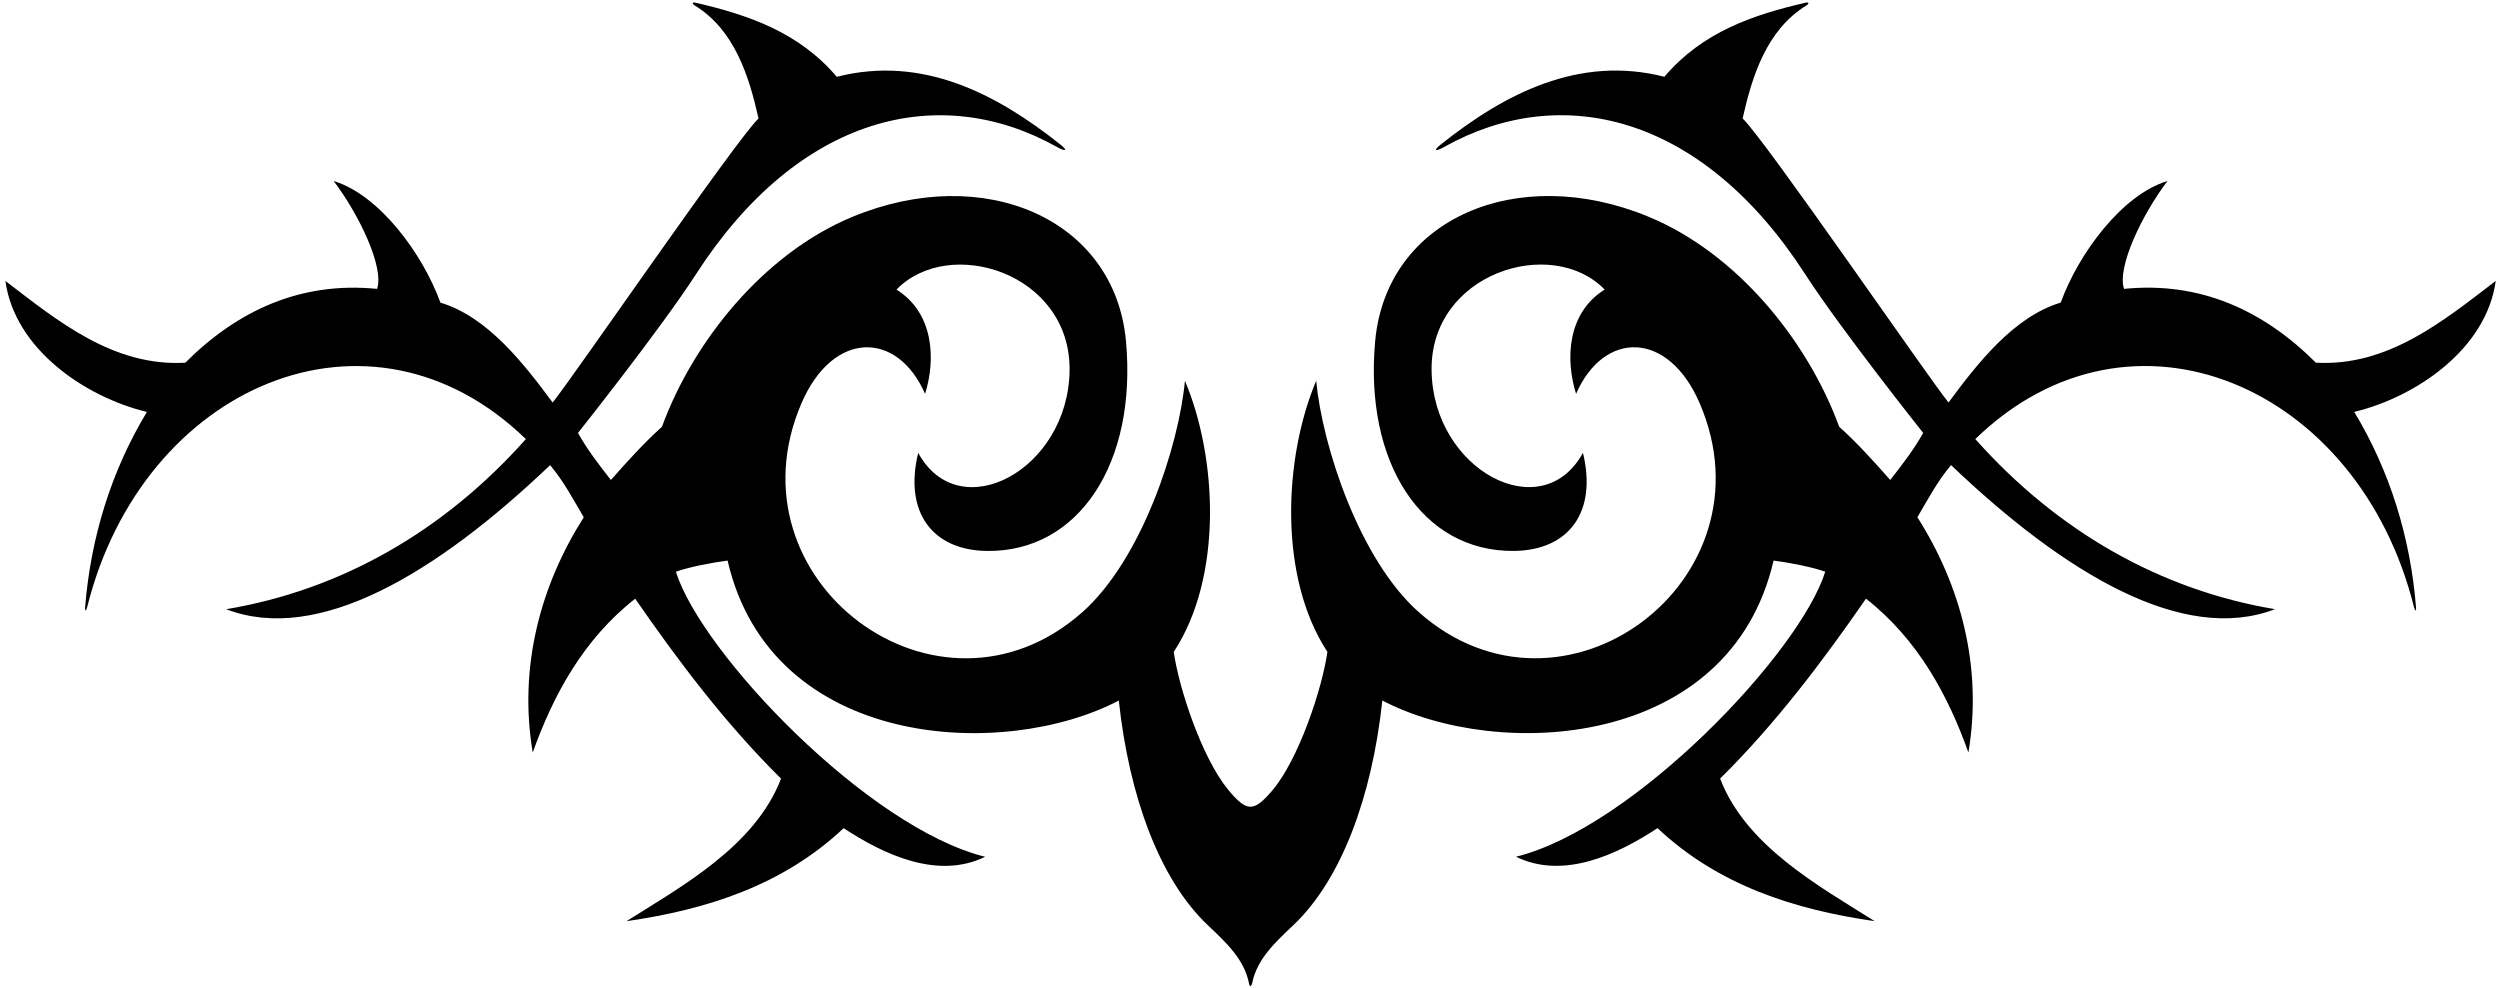<?xml version="1.0" encoding="UTF-8"?>
<svg xmlns="http://www.w3.org/2000/svg" xmlns:xlink="http://www.w3.org/1999/xlink" width="524pt" height="207pt" viewBox="0 0 524 207" version="1.1">
<g id="surface1">
<path style=" stroke:none;fill-rule:nonzero;fill:rgb(0%,0%,0%);fill-opacity:1;" d="M 493.449 86.336 C 500.906 98.672 505.246 112.703 506.402 127.34 C 506.473 128.184 506.184 128.117 505.965 127.23 C 494.395 80.805 446.73 60.262 414.02 92.027 C 431.242 111.371 452.785 123.66 476.836 127.684 C 457.605 135.078 432.801 120.234 408.938 97.488 C 406.055 100.902 404.082 104.695 401.883 108.414 C 410.91 122.598 415.613 139.746 412.578 157.723 C 408.332 145.812 402.035 134.055 391.109 125.48 C 382.082 138.531 372.145 151.73 360.539 163.188 C 365.922 177.297 381.246 185.719 392.93 193.078 C 376.09 190.648 360.16 185.566 347.414 173.578 C 338.992 179.117 327.688 184.426 317.754 179.574 C 342.344 173.492 377.215 136.895 382.574 119.828 C 379.91 118.859 374.902 117.895 371.742 117.492 C 362.594 157.125 313.906 159.492 289.742 146.828 C 287.551 167.109 281.121 184.383 271.125 193.875 C 267.363 197.449 263.527 200.922 262.477 205.969 C 262.312 206.762 261.945 206.938 261.812 206.215 C 260.832 201.039 256.938 197.512 253.117 193.883 C 243.117 184.391 236.691 167.117 234.5 146.832 C 210.336 159.5 161.645 157.133 152.5 117.5 C 149.34 117.898 144.328 118.863 141.664 119.832 C 147.023 136.902 181.895 173.5 206.488 179.582 C 196.551 184.434 185.246 179.125 176.828 173.586 C 164.082 185.574 148.148 190.656 131.309 193.082 C 142.992 185.723 158.316 177.305 163.703 163.195 C 152.098 151.738 142.156 138.535 133.133 125.488 C 122.207 134.062 115.91 145.82 111.66 157.73 C 108.629 139.754 113.328 122.605 122.359 108.422 C 120.156 104.703 118.184 100.91 115.305 97.496 C 91.441 120.242 66.637 135.086 47.406 127.691 C 71.453 123.668 93 111.379 110.219 92.035 C 77.512 60.27 29.848 80.812 18.277 127.238 C 18.059 128.125 17.77 128.191 17.836 127.348 C 18.992 112.711 23.332 98.68 30.793 86.344 C 17.895 83.234 3.102 73.219 1.129 58.883 C 12.129 67.305 23.738 76.859 38.832 76.027 C 49.832 65.027 63.109 58.957 79.039 60.551 C 80.562 55.98 75.242 44.953 69.938 37.945 C 79.5 40.836 88.598 53.191 92.316 63.434 C 102.18 66.391 109.766 76.18 115.836 84.371 C 120.141 79.051 154.359 29.191 158.988 24.836 C 157.004 15.973 153.965 6.262 145.617 1.145 C 145 0.77 145.078 0.402 145.777 0.562 C 156.73 3.102 167.398 6.684 175.387 16.098 C 193.277 11.539 208.848 19.605 222.32 30.348 C 223.875 31.586 223.398 31.848 221.535 30.805 C 197.012 17.07 167.473 24 145.879 57.473 C 138.453 68.98 121.145 90.742 121.145 90.742 C 123.039 94.156 125.547 97.422 128.047 100.605 C 131.387 96.812 135.027 92.793 138.742 89.453 C 145.34 71.457 160.148 53.105 178.695 45.438 C 206.188 34.062 233.645 45.805 236.004 71.484 C 238.348 97.016 226.141 115.738 206.836 115.48 C 195.387 115.324 189.438 107.309 192.453 94.918 C 201.047 110.668 223.898 98.555 224.184 77.668 C 224.457 57.199 198.953 49.293 187.902 60.703 C 195.754 65.582 196.164 75.336 193.895 82.551 C 188.051 69.195 174.539 69.246 167.965 84.578 C 152.027 121.746 196.703 155.047 226.871 128.305 C 239.316 117.27 247.094 93.473 248.363 79.82 C 255.164 95.914 256.332 120.938 246.016 136.641 C 247.121 144.406 251.973 158.914 257.391 165.484 C 261.324 170.25 262.766 170.25 266.621 165.746 C 272.133 159.312 277.102 144.508 278.227 136.633 C 267.91 120.93 269.074 95.91 275.875 79.812 C 277.148 93.465 284.922 117.266 297.367 128.297 C 327.535 155.039 372.211 121.738 356.277 84.57 C 349.703 69.238 336.191 69.191 330.344 82.547 C 328.074 75.324 328.484 65.574 336.34 60.695 C 325.285 49.285 299.781 57.191 300.059 77.66 C 300.34 98.547 323.195 110.66 331.785 94.91 C 334.801 107.301 328.855 115.32 317.406 115.473 C 298.102 115.73 285.895 97.008 288.238 71.477 C 290.598 45.797 318.055 34.055 345.547 45.43 C 364.094 53.102 378.902 71.449 385.496 89.449 C 389.215 92.785 392.855 96.809 396.191 100.602 C 398.695 97.414 401.199 94.152 403.098 90.738 C 403.098 90.738 385.785 68.973 378.363 57.465 C 356.77 23.992 327.227 17.062 302.703 30.797 C 300.844 31.84 300.367 31.578 301.918 30.34 C 315.391 19.602 330.965 11.531 348.855 16.09 C 356.84 6.676 367.508 3.094 378.465 0.559 C 379.164 0.395 379.242 0.762 378.625 1.141 C 370.277 6.254 367.238 15.965 365.254 24.828 C 369.883 29.184 404.102 79.043 408.406 84.367 C 414.477 76.172 422.062 66.387 431.926 63.426 C 435.641 53.188 444.742 40.824 454.305 37.938 C 448.996 44.945 443.68 55.973 445.199 60.547 C 461.133 58.949 474.406 65.02 485.406 76.02 C 500.504 76.855 512.109 67.297 523.109 58.875 C 521.141 73.215 506.344 83.227 493.449 86.336 "/>
</g>
</svg>

